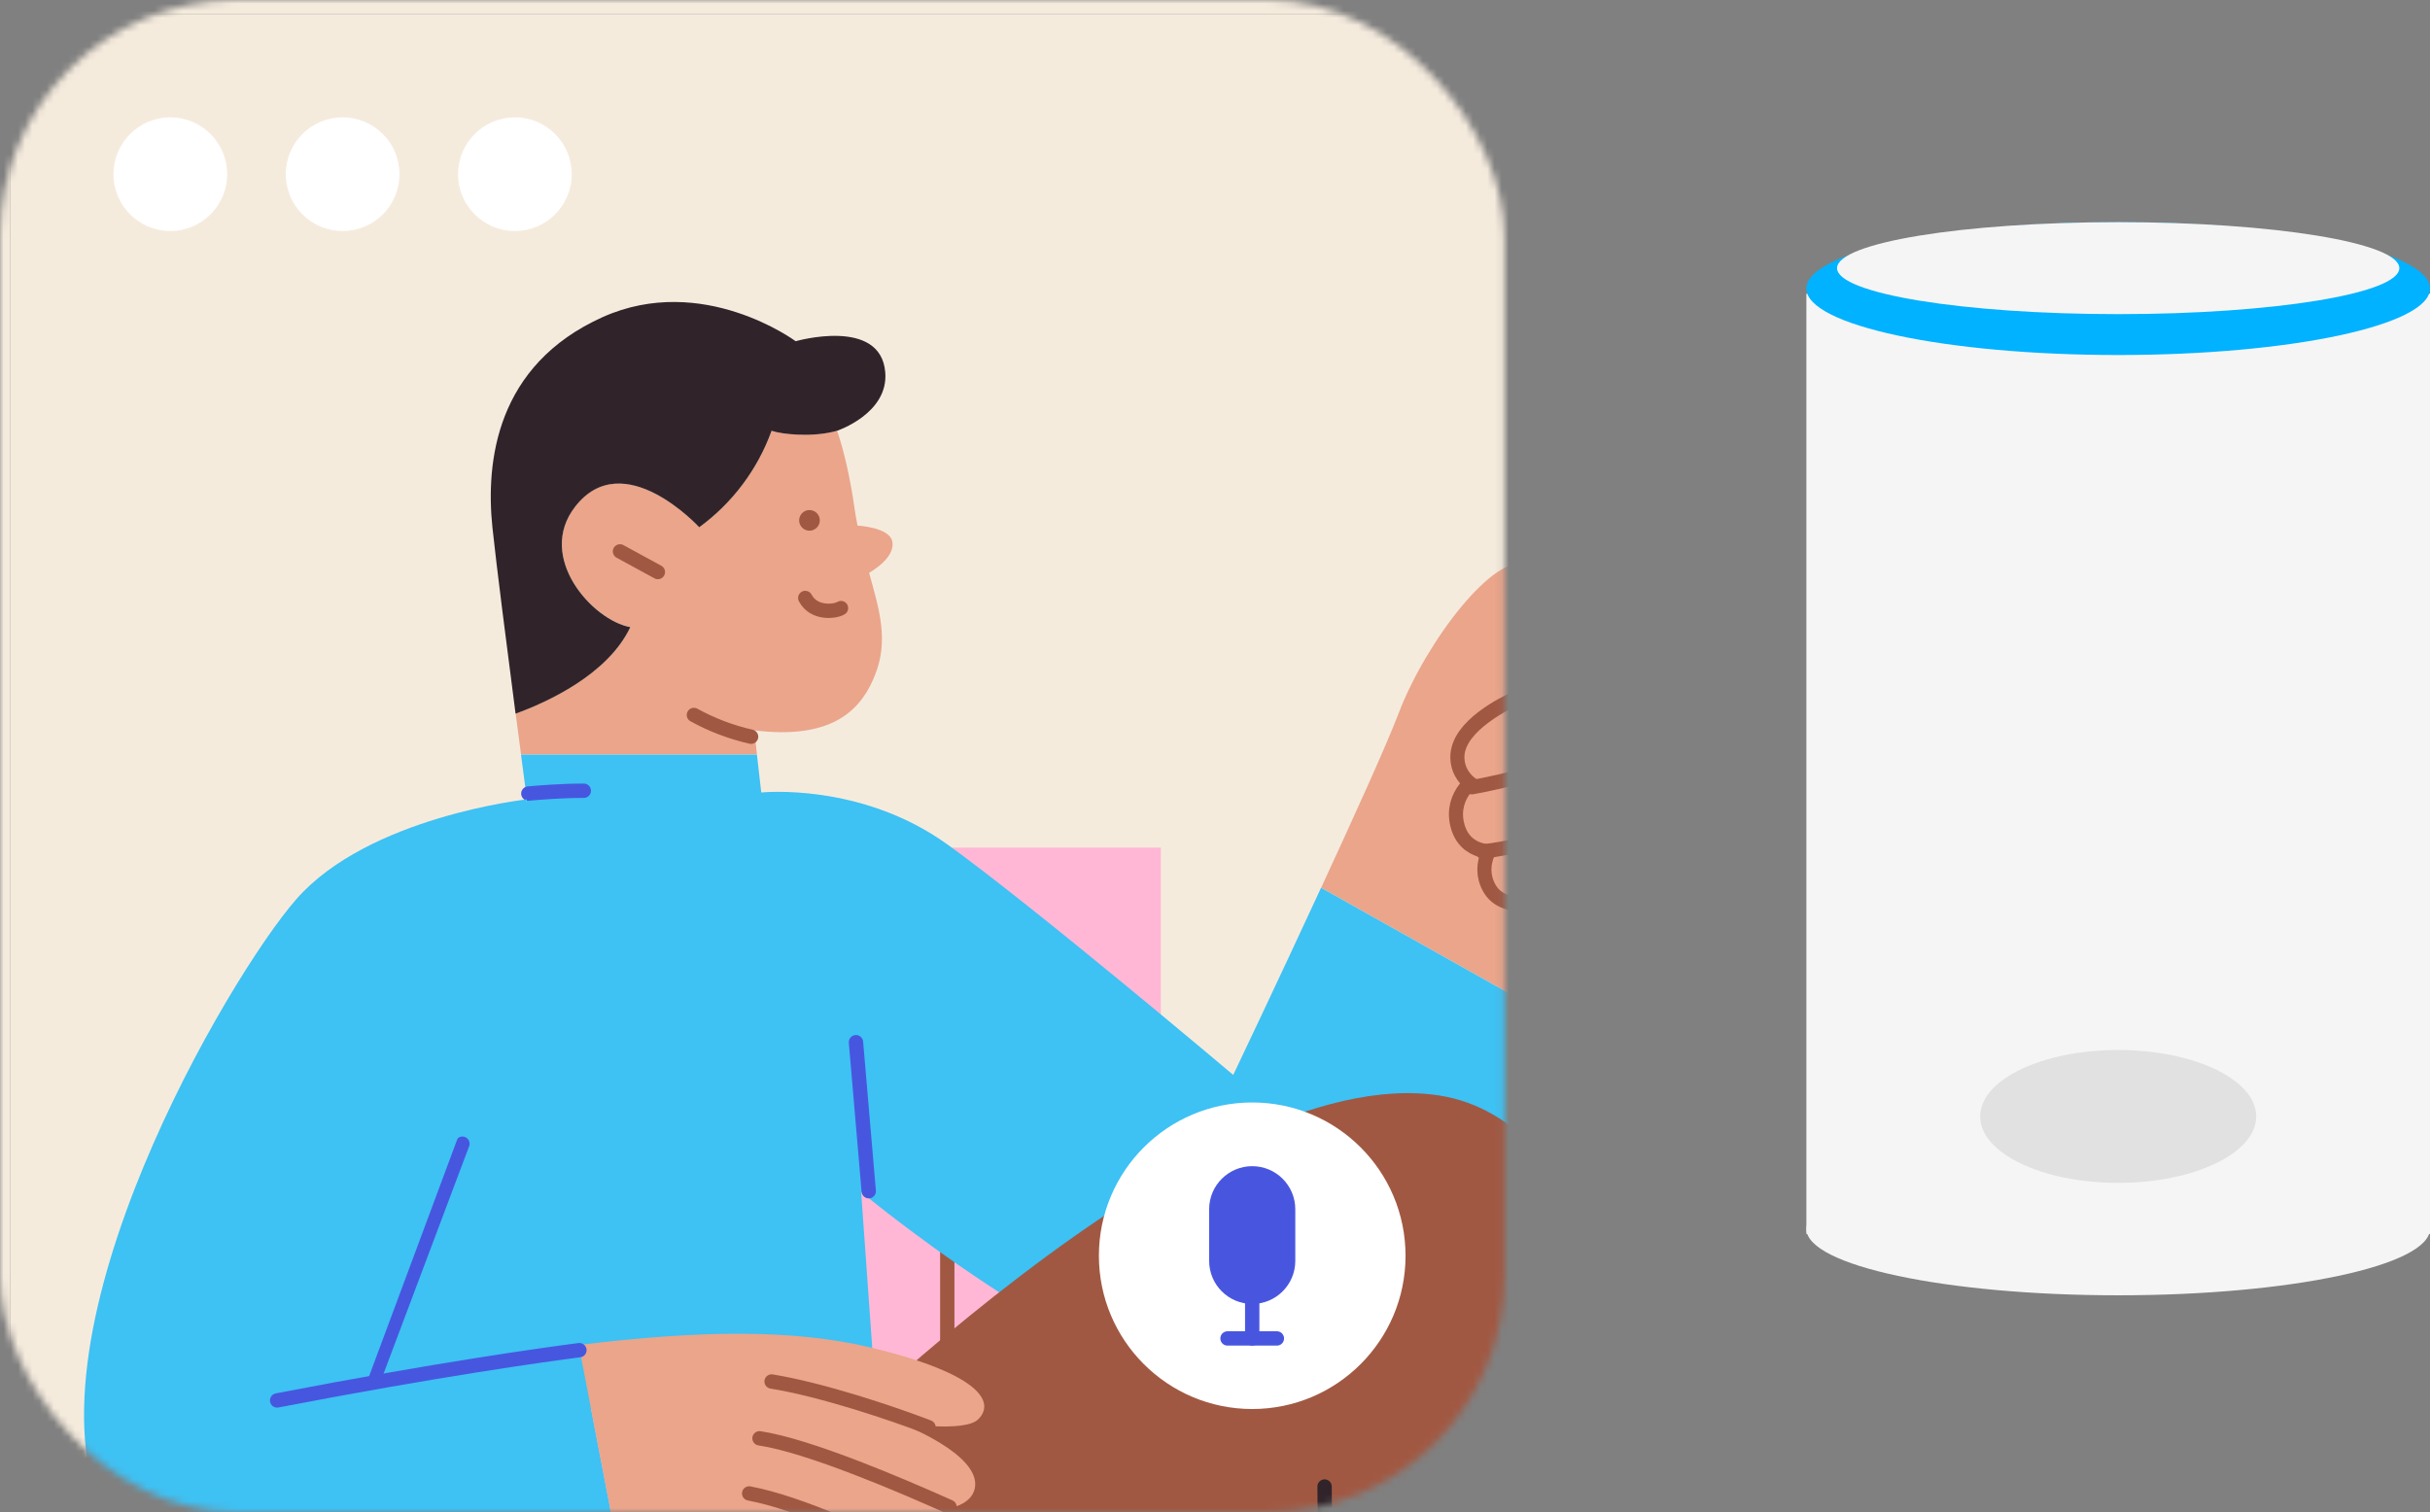 <svg width="339" height="211" viewBox="0 0 339 211" fill="none" xmlns="http://www.w3.org/2000/svg">
<rect x="0" y="0" width="339" height="211" fill="#808080" stroke="none"/>
<rect x="252" y="40.984" width="87" height="131.213" fill="#F5F5F5"/>
<ellipse cx="295.5" cy="40.27" rx="43.5" ry="9.27" fill="#00B2FF"/>
<ellipse cx="295.5" cy="171.484" rx="43.5" ry="9.27" fill="#F5F5F5"/>
<ellipse cx="295.5" cy="155.795" rx="19.254" ry="9.27" fill="#E1E1E1"/>
<ellipse cx="295.5" cy="37.418" rx="39.221" ry="6.418" fill="#F5F5F5"/>
<mask id="mask0" mask-type="alpha" maskUnits="userSpaceOnUse" x="0" y="0" width="210" height="211">
<rect width="209.882" height="211" rx="33" fill="#C4C4C4"/>
</mask>
<g mask="url(#mask0)">
<path d="M195.876 1.962H16.042C7.965 1.962 1.416 8.511 1.416 16.589V196.422C1.416 204.5 7.965 211.049 16.042 211.049H195.876C203.954 211.049 210.502 204.5 210.502 196.422V16.589C210.502 8.511 203.954 1.962 195.876 1.962Z" fill="#F5EBDD"/>
<path d="M73.475 118.28H161.946V264.891H33.137V158.613C33.139 147.915 37.389 137.656 44.954 130.093C52.519 122.529 62.778 118.28 73.475 118.28V118.28Z" fill="#FFB7D5"/>
<path d="M132.15 139.882V264.876" stroke="#A15842" stroke-width="2" stroke-miterlimit="10" stroke-linecap="round"/>
<path d="M105.236 101.918C116.771 103.359 120.366 98.462 122.057 94.228C123.977 89.426 122.74 85.297 121.244 79.931C121.244 79.931 125.054 77.857 124.46 75.478C123.962 73.558 119.628 73.344 119.628 73.344C119.458 72.486 119.307 71.597 119.174 70.676C118.212 63.943 116.771 60.099 116.771 60.099C113.405 61.061 109.081 60.597 107.64 60.099C105.693 65.493 102.178 70.182 97.546 73.563C97.546 73.563 86.969 62.029 80.242 70.681C74.757 77.737 82.646 86.539 87.932 87.501C84.79 94.129 76.338 97.973 71.939 99.579C72.209 101.664 72.463 103.598 72.687 105.284H105.6L105.236 101.918Z" fill="#EAA58B"/>
<path d="M219.708 143.766C221.445 137.59 222.863 131.328 223.957 125.006L212.422 93.764C212.422 93.764 217.23 80.798 212.921 78.863C208.612 76.928 198.963 89.45 195.118 99.533C193.458 103.892 188.92 113.91 184.307 123.879L219.708 143.766Z" fill="#EAA58B"/>
<path d="M172.044 150C172.044 150 144.168 126.448 132.1 117.791C120.032 109.134 106.199 110.59 106.199 110.59L105.595 105.299H72.682C73.181 109.054 73.505 111.547 73.505 111.547L49 199.031L122.052 193.261L120.132 166.332C120.132 166.332 159.527 199.245 182.138 196.133C202.529 193.311 214.113 163.869 219.703 143.772L184.297 123.885C178.248 136.98 172.044 150 172.044 150Z" fill="#3EC1F3"/>
<path d="M87.932 87.515C82.646 86.553 74.752 77.751 80.243 70.695C86.97 62.043 97.547 73.577 97.547 73.577C102.178 70.196 105.693 65.507 107.64 60.113C109.081 60.612 113.405 61.075 116.771 60.113C116.771 60.113 123.982 57.709 123.498 51.945C122.855 44.205 111.001 47.616 111.001 47.616C111.001 47.616 98.035 38.002 84.072 44.25C69.192 50.947 67.746 64.446 68.693 73.577C69.242 78.818 70.743 90.532 71.924 99.593C76.338 97.983 84.79 94.143 87.932 87.515Z" fill="#30242A"/>
<path d="M221.618 131.015C219.419 131.923 217.489 132.187 216.631 131.693C214.477 130.467 214.138 127.899 216.696 124.288C216.696 124.288 210.617 126.657 208.742 123.575C206.867 120.493 209.685 117.656 209.685 117.656C209.685 117.656 205.381 118.843 204.329 115.013C203.277 111.183 206.822 109.178 206.822 109.178C206.822 109.178 204.399 108.275 204.329 105.747C204.234 102.072 210.223 99.09 211.949 98.307" stroke="#A15842" stroke-width="4" stroke-miterlimit="10" stroke-linecap="round"/>
<path d="M121.194 166.227L119.414 145.437" stroke="#4756DF" stroke-width="2" stroke-miterlimit="10" stroke-linecap="round"/>
<path d="M104.783 102.805C101.994 102.175 99.308 101.154 96.804 99.773" stroke="#A15842" stroke-width="2" stroke-miterlimit="10" stroke-linecap="round"/>
<path d="M52.122 192.537L64.509 159.6" stroke="#4756DF" stroke-width="2" stroke-miterlimit="10" stroke-linecap="round"/>
<path d="M117.324 84.858C116.531 85.356 113.549 85.735 112.338 83.446" stroke="#A15842" stroke-width="2" stroke-miterlimit="10" stroke-linecap="round"/>
<path d="M112.926 74.056C113.722 74.056 114.367 73.411 114.367 72.615C114.367 71.819 113.722 71.174 112.926 71.174C112.13 71.174 111.485 71.819 111.485 72.615C111.485 73.411 112.13 74.056 112.926 74.056Z" fill="#A15842"/>
<path d="M86.491 76.944L91.777 79.826" stroke="#A15842" stroke-width="2" stroke-miterlimit="10" stroke-linecap="round"/>
<path d="M187.429 224.024C190.61 234.995 195.482 245.522 200.579 254.668L246.522 235.489C246.024 233.878 245.525 232.442 245.106 231.23C230.729 189.685 222.037 156.274 200.888 152.888C167.601 147.592 110.976 204.92 102.474 213.726L114.721 221.152L153.229 239.239L167.257 242.475L187.429 224.024Z" fill="#A15842"/>
<path d="M186.382 223.595C185.291 218.279 184.756 212.864 184.786 207.438" stroke="#30242A" stroke-width="2" stroke-miterlimit="10" stroke-linecap="round"/>
<path d="M174.692 196.622C186.505 196.622 196.081 187.046 196.081 175.233C196.081 163.421 186.505 153.845 174.692 153.845C162.88 153.845 153.304 163.421 153.304 175.233C153.304 187.046 162.88 196.622 174.692 196.622Z" fill="white"/>
<path d="M180.701 168.745C180.701 165.427 178.011 162.736 174.692 162.736C171.374 162.736 168.683 165.427 168.683 168.745V175.951C168.683 179.27 171.374 181.96 174.692 181.96C178.011 181.96 180.701 179.27 180.701 175.951V168.745Z" fill="#4856DF"/>
<path d="M174.692 180.041V186.773" stroke="#4856DF" stroke-width="2" stroke-miterlimit="10" stroke-linecap="round"/>
<path d="M171.246 186.773H178.133" stroke="#4856DF" stroke-width="2" stroke-miterlimit="10" stroke-linecap="round"/>
<path d="M23.762 32.237C28.141 32.237 31.691 28.688 31.691 24.308C31.691 19.929 28.141 16.379 23.762 16.379C19.383 16.379 15.833 19.929 15.833 24.308C15.833 28.688 19.383 32.237 23.762 32.237Z" fill="white"/>
<path d="M47.799 32.237C52.178 32.237 55.728 28.688 55.728 24.308C55.728 19.929 52.178 16.379 47.799 16.379C43.42 16.379 39.87 19.929 39.87 24.308C39.87 28.688 43.42 32.237 47.799 32.237Z" fill="white"/>
<path d="M71.83 32.237C76.209 32.237 79.759 28.688 79.759 24.308C79.759 19.929 76.209 16.379 71.83 16.379C67.451 16.379 63.901 19.929 63.901 24.308C63.901 28.688 67.451 32.237 71.83 32.237Z" fill="white"/>
<path d="M195.856 1.962C199.734 1.962 203.453 3.503 206.195 6.245C208.937 8.987 210.478 12.706 210.478 16.584V196.423C210.478 200.3 208.937 204.019 206.195 206.761C203.453 209.503 199.734 211.044 195.856 211.044H16.038C12.16 211.044 8.441 209.503 5.699 206.761C2.957 204.019 1.416 200.3 1.416 196.423V16.584C1.416 12.706 2.957 8.987 5.699 6.245C8.441 3.503 12.16 1.962 16.038 1.962H195.856ZM195.856 -0.032H16.038C11.632 -0.027 7.409 1.725 4.294 4.84C1.179 7.955 -0.573 12.179 -0.578 16.584V196.423C-0.573 200.828 1.179 205.051 4.294 208.166C7.409 211.281 11.632 213.033 16.038 213.039H195.856C200.262 213.033 204.485 211.281 207.6 208.166C210.715 205.051 212.467 200.828 212.472 196.423V16.584C212.467 12.179 210.715 7.955 207.6 4.84C204.485 1.725 200.262 -0.027 195.856 -0.032Z" fill="#F5EBDD"/>
<path d="M107.196 210.545C116.447 213.492 148.95 227.001 169.75 239.119" stroke="#30242A" stroke-width="4" stroke-miterlimit="10" stroke-linecap="round"/>
<path d="M73.705 110.739C75.201 110.6 78.322 110.345 81.444 110.345" stroke="#4756DF" stroke-width="2" stroke-miterlimit="10" stroke-linecap="round"/>
<path d="M212.422 93.764C212.422 93.764 221.798 90.657 224.391 94.567C226.984 98.477 224.58 102.745 224.58 102.745C224.58 102.745 231.108 104.037 228.729 110.35C228.729 110.35 232.913 114.339 228.924 118.528C228.924 118.528 232.714 121.087 228.849 125.749C224.984 130.412 218.427 132.731 216.596 131.694C214.442 130.467 214.103 127.899 216.661 124.288C216.661 124.288 210.582 126.657 208.707 123.575C206.832 120.493 209.65 117.656 209.65 117.656C209.65 117.656 205.346 118.843 204.294 115.013C203.242 111.183 206.787 109.178 206.787 109.178C206.787 109.178 204.364 108.276 204.294 105.747C204.199 102.072 210.647 98.87 212.373 98.093L212.422 93.764Z" fill="#EAA58B"/>
<path d="M205.331 109.852C209.031 109.203 218.431 107.199 224.655 102.87" stroke="#A15842" stroke-width="2" stroke-miterlimit="10" stroke-linecap="round"/>
<path d="M206.827 118.833C214.641 117.854 222.138 115.142 228.769 110.894" stroke="#A15842" stroke-width="2" stroke-miterlimit="10" stroke-linecap="round"/>
<path d="M80.746 187.691C72.044 188.753 62.335 190.324 51.404 192.279L66.783 150.943L73.51 111.547C73.51 111.547 51.404 113.951 41.311 125.51C32 136.147 2.857 185.591 14.382 211.548C25.907 237.504 60.535 228.348 68.693 225.944C73.146 224.633 79.894 221.611 86.82 219.362L80.746 187.691Z" fill="#3EC1F3"/>
<path d="M103.311 216.813C113.888 218.255 125.901 223.541 127.826 216.813C127.826 216.813 134.309 216.649 132.265 210.485C132.265 210.485 135.516 210.081 135.995 207.678C136.957 202.875 125.423 198.547 125.423 198.547C125.423 198.547 134.554 199.988 136.478 198.048C138.927 195.595 136.543 191.69 121.628 188.075C110.796 185.452 97.691 185.611 80.736 187.686L86.825 219.337C92.63 217.492 98.504 216.155 103.311 216.813Z" fill="#EAA58B"/>
<path d="M129.532 199.16C124.411 197.195 114.686 193.929 107.64 192.782" stroke="#A15842" stroke-width="2" stroke-miterlimit="10" stroke-linecap="round"/>
<path d="M132.464 210.286C125.782 207.294 112.876 201.748 105.955 200.711" stroke="#A15842" stroke-width="2" stroke-miterlimit="10" stroke-linecap="round"/>
<path d="M127.283 217.312C122.132 214.699 111.824 209.792 104.513 208.401" stroke="#A15842" stroke-width="2" stroke-miterlimit="10" stroke-linecap="round"/>
<path d="M80.831 188.409C76.133 189.017 61.108 191.092 38.663 195.425" stroke="#4756DF" stroke-width="2" stroke-miterlimit="10" stroke-linecap="round"/>
</g>
</svg>
